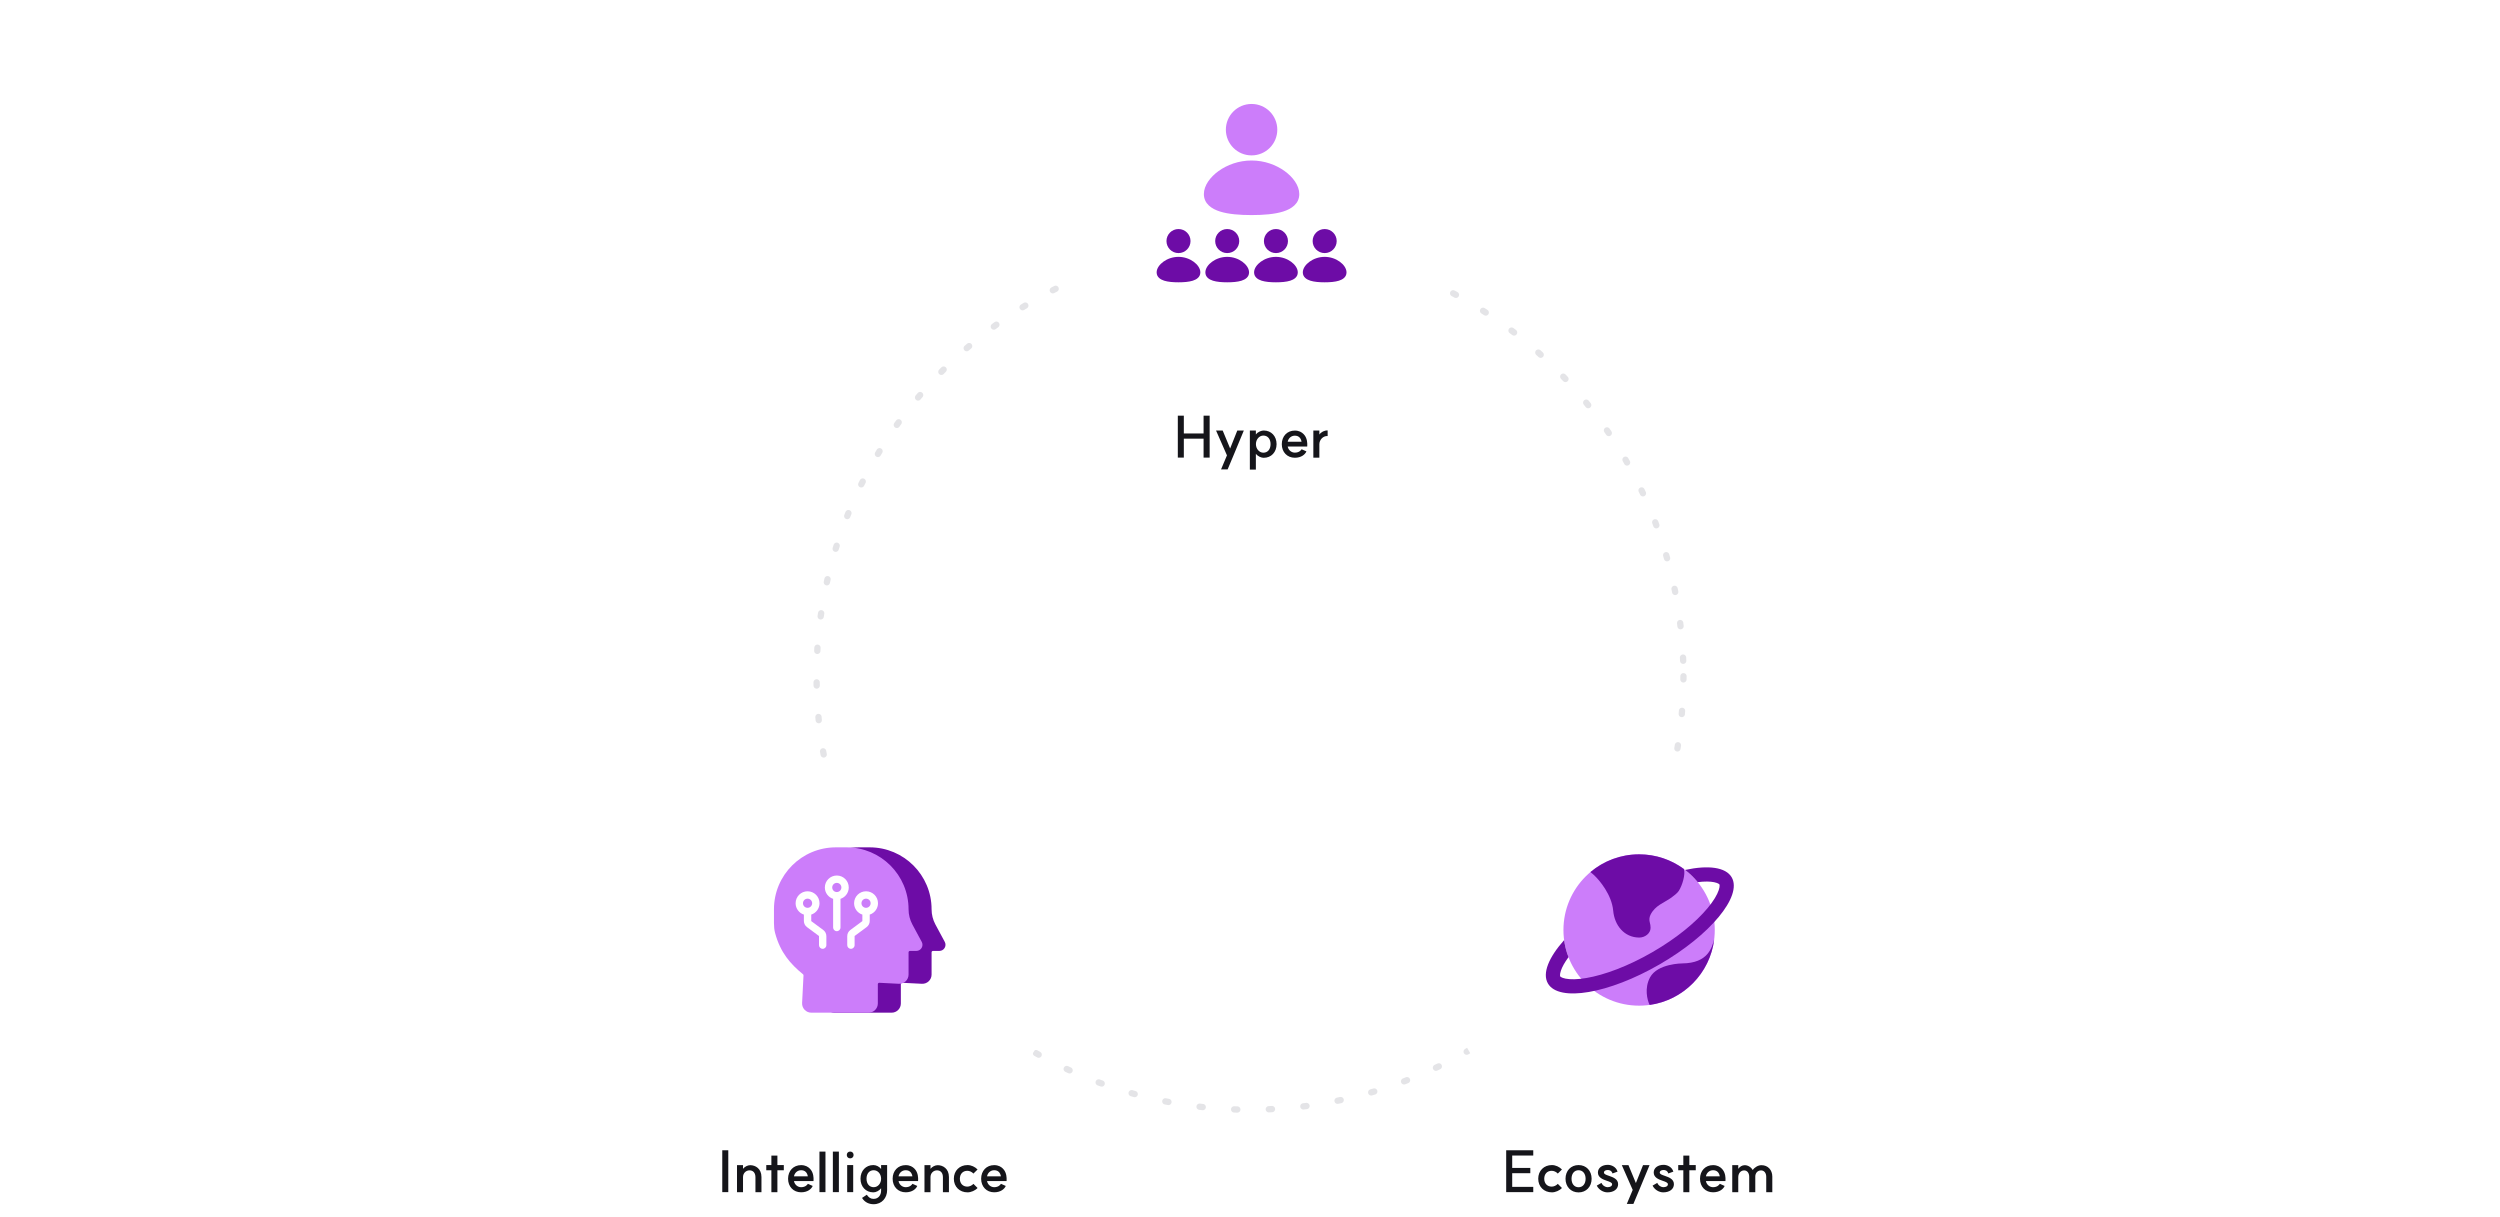 <svg width="793" height="386" viewBox="0 0 793 386" fill="none" xmlns="http://www.w3.org/2000/svg">
<g clip-path="url(#clip0_8024_41322)">
<ellipse cx="396.5" cy="214.5" rx="137.5" ry="137.5" stroke="#E4E4E7" stroke-width="2" stroke-linecap="round" stroke-dasharray="1 10"/>
<g filter="url(#filter0_d_8024_41322)">
<circle cx="397" cy="62" r="62" fill="white"/>
</g>
<g clip-path="url(#clip1_8024_41322)">
<path d="M373.818 72.65C371.693 72.65 370.004 74.373 370.004 76.465C370.004 78.556 371.693 80.279 373.818 80.279C375.944 80.279 377.633 78.556 377.633 76.465C377.633 74.373 375.944 72.65 373.818 72.65Z" fill="#6D0CA6"/>
<path d="M373.818 81.474C371.951 81.474 370.262 82.115 369.028 83.007C367.845 83.863 366.887 85.105 366.887 86.402C366.887 87.9 368.107 88.667 369.292 89.038C370.518 89.423 372.135 89.548 373.818 89.548C375.5 89.548 377.118 89.423 378.344 89.038C379.529 88.667 380.749 87.9 380.749 86.402C380.749 85.105 379.791 83.863 378.607 83.007C377.374 82.115 375.685 81.474 373.818 81.474Z" fill="#6D0CA6"/>
<path d="M389.273 72.65C387.147 72.65 385.458 74.373 385.458 76.465C385.458 78.556 387.147 80.279 389.273 80.279C391.399 80.279 393.087 78.556 393.087 76.465C393.087 74.373 391.399 72.65 389.273 72.65Z" fill="#6D0CA6"/>
<path d="M389.272 81.474C387.406 81.474 385.716 82.115 384.483 83.007C383.299 83.863 382.341 85.105 382.341 86.402C382.341 87.9 383.562 88.667 384.747 89.038C385.972 89.423 387.59 89.548 389.272 89.548C390.955 89.548 392.572 89.423 393.798 89.038C394.983 88.667 396.203 87.9 396.203 86.402C396.203 85.105 395.246 83.863 394.062 83.007C392.829 82.115 391.139 81.474 389.272 81.474Z" fill="#6D0CA6"/>
<path d="M404.727 72.65C402.602 72.65 400.913 74.373 400.913 76.465C400.913 78.556 402.602 80.279 404.727 80.279C406.853 80.279 408.542 78.556 408.542 76.465C408.542 74.373 406.853 72.65 404.727 72.65Z" fill="#6D0CA6"/>
<path d="M404.727 81.474C402.86 81.474 401.171 82.115 399.937 83.007C398.754 83.863 397.796 85.105 397.796 86.402C397.796 87.9 399.016 88.667 400.201 89.038C401.427 89.423 403.045 89.548 404.727 89.548C406.409 89.548 408.027 89.423 409.253 89.038C410.438 88.667 411.658 87.9 411.658 86.402C411.658 85.105 410.7 83.863 409.517 83.007C408.283 82.115 406.594 81.474 404.727 81.474Z" fill="#6D0CA6"/>
<path d="M420.182 72.65C418.057 72.65 416.368 74.373 416.368 76.465C416.368 78.556 418.057 80.279 420.182 80.279C422.308 80.279 423.997 78.556 423.997 76.465C423.997 74.373 422.308 72.65 420.182 72.65Z" fill="#6D0CA6"/>
<path d="M420.182 81.474C418.315 81.474 416.626 82.115 415.392 83.007C414.209 83.863 413.251 85.105 413.251 86.402C413.251 87.9 414.471 88.667 415.656 89.038C416.882 89.423 418.5 89.548 420.182 89.548C421.865 89.548 423.482 89.423 424.708 89.038C425.893 88.667 427.113 87.9 427.113 86.402C427.113 85.105 426.155 83.863 424.972 83.007C423.738 82.115 422.049 81.474 420.182 81.474Z" fill="#6D0CA6"/>
<path d="M397.001 32.975C392.455 32.975 388.843 36.659 388.843 41.133C388.843 45.606 392.455 49.291 397.001 49.291C401.547 49.291 405.159 45.606 405.159 41.133C405.159 36.659 401.547 32.975 397.001 32.975Z" fill="#CC7DFA"/>
<path d="M397.001 50.911C392.908 50.911 389.204 52.316 386.504 54.269C383.894 56.156 381.868 58.837 381.868 61.559C381.868 64.65 384.374 66.279 386.986 67.099C389.672 67.942 393.245 68.223 397.001 68.223C400.756 68.223 404.329 67.942 407.015 67.099C409.627 66.279 412.133 64.65 412.133 61.559C412.133 58.837 410.107 56.156 407.497 54.269C404.797 52.316 401.093 50.911 397.001 50.911Z" fill="#CC7DFA"/>
</g>
<path d="M383.701 131.86V145.144H381.775V139.15H375.511V145.144H373.603V131.86H375.511V137.494H381.775V131.86H383.701ZM389.407 148.888H387.319L389.191 144.442L385.735 136.576H387.841L390.199 142.264L392.467 136.576H394.537L391.333 144.298L389.407 148.888ZM400.737 143.596C402.123 143.596 403.023 142.516 403.023 140.878C403.023 139.24 402.123 138.16 400.737 138.16C399.441 138.16 398.379 139.366 398.379 140.878C398.379 142.39 399.441 143.596 400.737 143.596ZM396.453 148.96V136.558H398.361V137.818C399.045 136.918 400.179 136.558 400.845 136.558C403.239 136.558 404.931 138.34 404.931 140.878C404.931 143.434 403.239 145.216 400.845 145.216C400.161 145.216 399.045 144.838 398.361 143.938V148.96H396.453ZM410.725 145.198C408.295 145.198 406.585 143.416 406.585 140.896C406.585 138.358 408.295 136.576 410.725 136.576C413.389 136.576 414.235 138.754 414.289 138.898C414.811 140.122 414.649 141.49 414.649 141.634H408.457C408.673 142.786 409.645 143.578 410.725 143.578C412.147 143.578 412.723 142.75 412.867 142.498L414.397 143.182C413.983 144.154 412.777 145.198 410.725 145.198ZM408.457 140.122H412.849C412.669 139.06 412.057 138.196 410.725 138.196C409.573 138.196 408.673 139.006 408.457 140.122ZM416.593 145.162V136.576H418.501V137.836C419.077 137.026 420.121 136.486 421.129 136.54V138.304C419.599 138.232 418.501 139.582 418.501 140.896V145.162H416.593Z" fill="#15151A"/>
<g filter="url(#filter1_d_8024_41322)">
<circle cx="274" cy="295" r="62" fill="white"/>
</g>
<g clip-path="url(#clip2_8024_41322)">
<path d="M252.804 288.427C252.804 277.575 261.601 268.777 272.453 268.777H275.849C286.701 268.777 295.499 277.575 295.499 288.427V288.427C295.499 290.114 295.917 291.774 296.717 293.26L299.679 298.759C300.379 300.057 299.438 301.633 297.963 301.633H295.949C295.7 301.633 295.499 301.834 295.499 302.083V309.136C295.499 310.81 294.097 312.142 292.425 312.057L286.224 311.74C285.967 311.726 285.751 311.931 285.751 312.189V318.298C285.751 319.913 284.442 321.223 282.827 321.223H264.653C262.979 321.223 261.647 319.821 261.732 318.15L262.175 309.405C262.182 309.261 262.12 309.123 262.009 309.032C257.984 305.735 254.826 302.123 253.175 295.982C252.901 294.964 252.804 293.908 252.804 292.855V288.427Z" fill="#6D0CA6"/>
<path d="M263.806 290.438V292.444C263.806 292.875 264.01 293.28 264.356 293.536L268.491 296.597C268.837 296.854 269.041 297.259 269.041 297.689V300.808" stroke="#6D0CA6" stroke-width="2.953" stroke-linecap="round"/>
<circle cx="263.806" cy="286.301" r="2.661" stroke="#6D0CA6" stroke-width="2.953" stroke-linecap="round"/>
<path d="M273.178 284.979V294.7" stroke="#6D0CA6" stroke-width="2.953" stroke-linecap="round"/>
<circle cx="273.178" cy="280.842" r="2.661" stroke="#6D0CA6" stroke-width="2.953" stroke-linecap="round"/>
<path d="M282.55 290.438V292.444C282.55 292.875 282.346 293.28 282 293.536L277.866 296.597C277.519 296.854 277.315 297.259 277.315 297.689V300.808" stroke="#6D0CA6" stroke-width="2.953" stroke-linecap="round"/>
<circle cx="4.138" cy="4.138" r="2.661" transform="matrix(-1 0 0 1 286.688 282.163)" stroke="#6D0CA6" stroke-width="2.953" stroke-linecap="round"/>
<path d="M245.5 288.427C245.5 277.575 254.297 268.777 265.15 268.777H268.545C279.398 268.777 288.195 277.575 288.195 288.427V288.427C288.195 290.114 288.614 291.774 289.414 293.26L292.375 298.759C293.075 300.057 292.134 301.633 290.659 301.633H288.645C288.396 301.633 288.195 301.834 288.195 302.083V309.136C288.195 310.81 286.793 312.142 285.121 312.057L278.921 311.74C278.663 311.726 278.448 311.931 278.448 312.189V318.298C278.448 319.913 277.138 321.223 275.523 321.223H257.349C255.676 321.223 254.344 319.821 254.428 318.15L254.871 309.405C254.879 309.261 254.817 309.123 254.706 309.032C250.681 305.735 247.522 302.123 245.871 295.982C245.597 294.964 245.5 293.908 245.5 292.855V288.427Z" fill="#CC7DFA"/>
<path fill-rule="evenodd" clip-rule="evenodd" d="M257.314 290.119C258.843 289.63 259.95 288.198 259.95 286.507C259.95 284.413 258.252 282.715 256.158 282.715C254.064 282.715 252.367 284.413 252.367 286.507C252.367 288.198 253.474 289.631 255.004 290.119C254.995 290.177 254.99 290.236 254.99 290.297V292.135C254.99 292.9 255.353 293.62 255.968 294.075L259.756 296.88C259.776 296.894 259.787 296.917 259.787 296.942V299.799C259.787 300.444 260.31 300.967 260.956 300.967C261.601 300.967 262.124 300.444 262.124 299.799V296.942C262.124 296.177 261.761 295.457 261.147 295.002L257.358 292.197C257.338 292.182 257.327 292.159 257.327 292.135V290.297C257.327 290.236 257.322 290.177 257.314 290.119ZM257.613 286.507C257.613 287.31 256.962 287.961 256.158 287.961C255.355 287.961 254.703 287.31 254.703 286.507C254.703 285.703 255.355 285.052 256.158 285.052C256.962 285.052 257.613 285.703 257.613 286.507Z" fill="white"/>
<path fill-rule="evenodd" clip-rule="evenodd" d="M266.589 285.117C268.118 284.628 269.225 283.196 269.225 281.505C269.225 279.411 267.528 277.713 265.434 277.713C263.34 277.713 261.642 279.411 261.642 281.505C261.642 283.196 262.75 284.629 264.28 285.117C264.271 285.175 264.266 285.235 264.266 285.295V294.203C264.266 294.848 264.789 295.371 265.435 295.371C266.08 295.371 266.603 294.848 266.603 294.203V285.295C266.603 285.234 266.598 285.175 266.589 285.117ZM266.888 281.505C266.888 282.308 266.237 282.959 265.434 282.959C264.63 282.959 263.979 282.308 263.979 281.505C263.979 280.701 264.63 280.05 265.434 280.05C266.237 280.05 266.888 280.701 266.888 281.505Z" fill="white"/>
<path fill-rule="evenodd" clip-rule="evenodd" d="M273.554 290.119C272.025 289.63 270.918 288.198 270.918 286.507C270.918 284.413 272.616 282.715 274.71 282.715C276.803 282.715 278.501 284.413 278.501 286.507C278.501 288.198 277.393 289.631 275.864 290.119C275.873 290.177 275.877 290.236 275.877 290.297V292.135C275.877 292.9 275.515 293.619 274.9 294.075L271.111 296.88C271.092 296.894 271.08 296.917 271.08 296.942V299.799C271.08 300.444 270.557 300.967 269.912 300.967C269.267 300.967 268.744 300.444 268.744 299.799V296.942C268.744 296.177 269.106 295.457 269.721 295.002L273.51 292.197C273.529 292.182 273.541 292.159 273.541 292.135V290.297C273.541 290.236 273.545 290.177 273.554 290.119ZM273.255 286.507C273.255 287.31 273.906 287.961 274.71 287.961C275.513 287.961 276.164 287.31 276.164 286.507C276.164 285.703 275.513 285.052 274.71 285.052C273.906 285.052 273.255 285.703 273.255 286.507Z" fill="white"/>
</g>
<path d="M229.104 364.86H231.012V378.144H229.104V364.86ZM239.627 373.428C239.627 372.06 238.925 371.232 237.737 371.232C236.567 371.25 235.667 372.168 235.685 373.428V378.162H233.777V369.576H235.685V370.746C236.225 370.08 237.143 369.594 237.971 369.594C239.591 369.594 241.535 370.656 241.535 373.356V378.162H239.627V373.428ZM244.683 378.162V371.214H243.063V369.558H244.683V366.552H246.591V369.558H248.625V371.214H246.591V378.162H244.683ZM254.116 378.198C251.686 378.198 249.976 376.416 249.976 373.896C249.976 371.358 251.686 369.576 254.116 369.576C256.78 369.576 257.626 371.754 257.68 371.898C258.202 373.122 258.04 374.49 258.04 374.634H251.848C252.064 375.786 253.036 376.578 254.116 376.578C255.538 376.578 256.114 375.75 256.258 375.498L257.788 376.182C257.374 377.154 256.168 378.198 254.116 378.198ZM251.848 373.122H256.24C256.06 372.06 255.448 371.196 254.116 371.196C252.964 371.196 252.064 372.006 251.848 373.122ZM259.93 365.292H261.838V378.144H259.93V365.292ZM264.184 365.292H266.092V378.144H264.184V365.292ZM268.726 369.558H270.634V378.144H268.726V369.558ZM268.6 366.354C268.6 365.724 269.05 365.274 269.68 365.274C270.31 365.274 270.76 365.724 270.76 366.354C270.76 366.984 270.31 367.434 269.68 367.434C269.05 367.434 268.6 366.984 268.6 366.354ZM277.127 376.578C278.495 376.578 279.485 375.372 279.485 373.878C279.485 372.42 278.495 371.196 277.127 371.196C275.777 371.196 274.859 372.258 274.859 373.878C274.859 375.516 275.777 376.578 277.127 376.578ZM272.951 373.896C272.951 371.376 274.643 369.558 277.019 369.558C277.901 369.558 278.891 370.008 279.485 370.818V369.558H281.393V377.514C281.393 379.962 279.737 381.978 277.109 381.978C275.669 381.978 274.283 381.384 273.437 379.98L274.949 378.972C275.579 379.89 276.191 380.286 277.109 380.286C278.639 380.286 279.485 379.08 279.485 377.676V376.92C278.819 377.766 277.829 378.216 277.019 378.216C274.643 378.216 272.951 376.416 272.951 373.896ZM287.286 378.198C284.856 378.198 283.146 376.416 283.146 373.896C283.146 371.358 284.856 369.576 287.286 369.576C289.95 369.576 290.796 371.754 290.85 371.898C291.372 373.122 291.21 374.49 291.21 374.634H285.018C285.234 375.786 286.206 376.578 287.286 376.578C288.708 376.578 289.284 375.75 289.428 375.498L290.958 376.182C290.544 377.154 289.338 378.198 287.286 378.198ZM285.018 373.122H289.41C289.23 372.06 288.618 371.196 287.286 371.196C286.134 371.196 285.234 372.006 285.018 373.122ZM299.094 373.428C299.094 372.06 298.392 371.232 297.204 371.232C296.034 371.25 295.134 372.168 295.152 373.428V378.162H293.244V369.576H295.152V370.746C295.692 370.08 296.61 369.594 297.438 369.594C299.058 369.594 301.002 370.656 301.002 373.356V378.162H299.094V373.428ZM306.845 376.398C307.511 376.398 308.285 376.056 308.771 375.516L310.085 376.83C309.347 377.64 307.997 378.216 306.917 378.216C304.361 378.216 302.561 376.416 302.561 373.896C302.561 371.358 304.361 369.558 306.917 369.558C308.051 369.558 309.311 370.134 310.085 370.962L308.771 372.258C308.285 371.718 307.511 371.376 306.845 371.376C305.423 371.376 304.469 372.366 304.469 373.896C304.469 375.408 305.423 376.398 306.845 376.398ZM315.358 378.198C312.928 378.198 311.218 376.416 311.218 373.896C311.218 371.358 312.928 369.576 315.358 369.576C318.022 369.576 318.868 371.754 318.922 371.898C319.444 373.122 319.282 374.49 319.282 374.634H313.09C313.306 375.786 314.278 376.578 315.358 376.578C316.78 376.578 317.356 375.75 317.5 375.498L319.03 376.182C318.616 377.154 317.41 378.198 315.358 378.198ZM313.09 373.122H317.482C317.302 372.06 316.69 371.196 315.358 371.196C314.206 371.196 313.306 372.006 313.09 373.122Z" fill="#15151A"/>
<g filter="url(#filter2_d_8024_41322)">
<circle cx="520" cy="295" r="62" fill="white"/>
</g>
<g clip-path="url(#clip3_8024_41322)">
<circle cx="519.925" cy="294.997" r="24" fill="#CC7DFA"/>
<path d="M511.706 288.871C511.256 283.869 507.399 279.208 505.526 277.502L504.492 276.618C508.664 273.11 514.048 270.997 519.926 270.997C525.238 270.997 530.147 272.723 534.123 275.644C534.685 277.35 533.615 280.913 532.491 282.618C532.084 283.236 531.162 284.003 530.15 284.73C527.869 286.369 524.99 287.179 523.526 290.197C523.108 291.06 523.126 291.903 523.327 292.636C523.472 293.163 523.564 293.736 523.565 294.296C523.57 296.108 521.738 297.417 519.926 297.397C515.212 297.346 512.126 293.546 511.706 288.871Z" fill="#6D0CA6"/>
<path d="M523.374 310.061C525.745 305.592 533.65 305.592 533.65 305.592C541.887 305.506 542.999 300.505 543.743 297.977C542.412 308.732 533.965 317.282 523.259 318.769C522.484 317.14 521.567 313.465 523.374 310.061Z" fill="#6D0CA6"/>
<path fill-rule="evenodd" clip-rule="evenodd" d="M497.535 303.606C497.386 303.258 497.241 302.87 497.101 302.438C496.658 301.079 496.334 299.668 496.139 298.215C491.268 303.665 489.145 308.739 491.001 311.954C494.446 317.919 510.288 315.221 526.385 305.927C542.483 296.633 552.741 284.263 549.297 278.297C547.414 275.036 541.827 274.364 534.519 275.942C535.915 277.013 537.19 278.234 538.319 279.58C538.387 279.66 538.449 279.739 538.505 279.817C540.722 279.54 542.462 279.583 543.703 279.829C544.43 279.973 544.876 280.166 545.124 280.315C545.344 280.448 545.393 280.535 545.399 280.546L545.4 280.548C545.407 280.559 545.457 280.645 545.462 280.902C545.468 281.191 545.412 281.673 545.173 282.375C544.684 283.815 543.58 285.731 541.705 287.991C537.98 292.484 531.845 297.579 524.135 302.03C516.426 306.481 508.946 309.247 503.193 310.227C500.298 310.72 498.087 310.718 496.595 310.422C495.868 310.278 495.422 310.085 495.174 309.935C494.954 309.803 494.905 309.716 494.899 309.705L494.898 309.703C494.891 309.692 494.841 309.606 494.836 309.349C494.83 309.06 494.886 308.578 495.125 307.875C495.514 306.731 496.291 305.286 497.535 303.606Z" fill="#6D0CA6"/>
</g>
<path d="M486.349 364.86V366.534H479.671V370.476H485.413V372.132H479.671V376.47H486.349V378.144H477.763V364.86H486.349ZM492.209 376.398C492.875 376.398 493.649 376.056 494.135 375.516L495.449 376.83C494.711 377.64 493.361 378.216 492.281 378.216C489.725 378.216 487.925 376.416 487.925 373.896C487.925 371.358 489.725 369.558 492.281 369.558C493.415 369.558 494.675 370.134 495.449 370.962L494.135 372.258C493.649 371.718 492.875 371.376 492.209 371.376C490.787 371.376 489.833 372.366 489.833 373.896C489.833 375.408 490.787 376.398 492.209 376.398ZM500.722 376.596C502.054 376.596 502.954 375.534 502.954 373.896C502.954 372.276 502.054 371.196 500.722 371.196C499.39 371.196 498.49 372.258 498.49 373.896C498.49 375.534 499.372 376.596 500.722 376.596ZM496.582 373.896C496.582 371.358 498.292 369.558 500.722 369.558C503.152 369.558 504.862 371.358 504.862 373.896C504.862 376.416 503.152 378.234 500.722 378.234C498.292 378.234 496.582 376.416 496.582 373.896ZM507.991 375.21C508.369 376.146 509.305 376.578 509.881 376.578C510.781 376.578 511.357 376.236 511.357 375.642C511.357 375.102 510.565 374.85 509.683 374.544C508.513 374.13 506.857 373.572 506.857 371.916C506.857 370.404 508.243 369.486 510.007 369.486C511.069 369.486 512.653 370.098 513.085 371.646L511.483 372.222C511.195 371.268 510.421 371.124 510.007 371.124C509.251 371.124 508.765 371.43 508.765 371.916C508.765 372.456 509.503 372.672 510.421 372.996C511.645 373.428 513.265 373.986 513.265 375.624C513.265 377.19 511.879 378.216 509.881 378.216C508.567 378.216 507.127 377.388 506.497 376.074L507.991 375.21ZM518.111 381.888H516.023L517.895 377.442L514.439 369.576H516.545L518.903 375.264L521.171 369.576H523.241L520.037 377.298L518.111 381.888ZM525.692 375.21C526.07 376.146 527.006 376.578 527.582 376.578C528.482 376.578 529.058 376.236 529.058 375.642C529.058 375.102 528.266 374.85 527.384 374.544C526.214 374.13 524.558 373.572 524.558 371.916C524.558 370.404 525.944 369.486 527.708 369.486C528.77 369.486 530.354 370.098 530.786 371.646L529.184 372.222C528.896 371.268 528.122 371.124 527.708 371.124C526.952 371.124 526.466 371.43 526.466 371.916C526.466 372.456 527.204 372.672 528.122 372.996C529.346 373.428 530.966 373.986 530.966 375.624C530.966 377.19 529.58 378.216 527.582 378.216C526.268 378.216 524.828 377.388 524.198 376.074L525.692 375.21ZM533.952 378.162V371.214H532.332V369.558H533.952V366.552H535.86V369.558H537.894V371.214H535.86V378.162H533.952ZM543.384 378.198C540.954 378.198 539.244 376.416 539.244 373.896C539.244 371.358 540.954 369.576 543.384 369.576C546.048 369.576 546.894 371.754 546.948 371.898C547.47 373.122 547.308 374.49 547.308 374.634H541.116C541.332 375.786 542.304 376.578 543.384 376.578C544.806 376.578 545.382 375.75 545.526 375.498L547.056 376.182C546.642 377.154 545.436 378.198 543.384 378.198ZM541.116 373.122H545.508C545.328 372.06 544.716 371.196 543.384 371.196C542.232 371.196 541.332 372.006 541.116 373.122ZM560.25 373.284C560.25 372.06 559.584 371.25 558.612 371.25C557.514 371.25 556.776 372.096 556.776 373.194V378.162H554.85V373.284C554.85 372.06 554.202 371.25 553.248 371.25C552.15 371.25 551.376 372.186 551.376 373.392V378.162H549.468V369.576H551.376V370.746C551.88 370.062 552.618 369.594 553.428 369.594C554.454 369.594 555.462 370.242 555.966 371.142C556.56 370.242 557.712 369.594 558.738 369.594C560.772 369.594 562.176 371.106 562.176 373.212V378.162H560.25V373.284Z" fill="#15151A"/>
</g>
<defs>
<filter id="filter0_d_8024_41322" x="307" y="-20" width="180" height="180" filterUnits="userSpaceOnUse" color-interpolation-filters="sRGB">
<feFlood flood-opacity="0" result="BackgroundImageFix"/>
<feColorMatrix in="SourceAlpha" type="matrix" values="0 0 0 0 0 0 0 0 0 0 0 0 0 0 0 0 0 0 127 0" result="hardAlpha"/>
<feOffset dy="8"/>
<feGaussianBlur stdDeviation="14"/>
<feComposite in2="hardAlpha" operator="out"/>
<feColorMatrix type="matrix" values="0 0 0 0 0 0 0 0 0 0 0 0 0 0 0 0 0 0 0.05 0"/>
<feBlend mode="normal" in2="BackgroundImageFix" result="effect1_dropShadow_8024_41322"/>
<feBlend mode="normal" in="SourceGraphic" in2="effect1_dropShadow_8024_41322" result="shape"/>
</filter>
<filter id="filter1_d_8024_41322" x="184" y="213" width="180" height="180" filterUnits="userSpaceOnUse" color-interpolation-filters="sRGB">
<feFlood flood-opacity="0" result="BackgroundImageFix"/>
<feColorMatrix in="SourceAlpha" type="matrix" values="0 0 0 0 0 0 0 0 0 0 0 0 0 0 0 0 0 0 127 0" result="hardAlpha"/>
<feOffset dy="8"/>
<feGaussianBlur stdDeviation="14"/>
<feComposite in2="hardAlpha" operator="out"/>
<feColorMatrix type="matrix" values="0 0 0 0 0 0 0 0 0 0 0 0 0 0 0 0 0 0 0.05 0"/>
<feBlend mode="normal" in2="BackgroundImageFix" result="effect1_dropShadow_8024_41322"/>
<feBlend mode="normal" in="SourceGraphic" in2="effect1_dropShadow_8024_41322" result="shape"/>
</filter>
<filter id="filter2_d_8024_41322" x="430" y="213" width="180" height="180" filterUnits="userSpaceOnUse" color-interpolation-filters="sRGB">
<feFlood flood-opacity="0" result="BackgroundImageFix"/>
<feColorMatrix in="SourceAlpha" type="matrix" values="0 0 0 0 0 0 0 0 0 0 0 0 0 0 0 0 0 0 127 0" result="hardAlpha"/>
<feOffset dy="8"/>
<feGaussianBlur stdDeviation="14"/>
<feComposite in2="hardAlpha" operator="out"/>
<feColorMatrix type="matrix" values="0 0 0 0 0 0 0 0 0 0 0 0 0 0 0 0 0 0 0.05 0"/>
<feBlend mode="normal" in2="BackgroundImageFix" result="effect1_dropShadow_8024_41322"/>
<feBlend mode="normal" in="SourceGraphic" in2="effect1_dropShadow_8024_41322" result="shape"/>
</filter>
<clipPath id="clip0_8024_41322">
<rect width="793" height="386" rx="16" fill="white"/>
</clipPath>
<clipPath id="clip1_8024_41322">
<rect width="72" height="72" fill="white" transform="translate(361 26)"/>
</clipPath>
<clipPath id="clip2_8024_41322">
<rect width="72" height="72" fill="white" transform="translate(238 259)"/>
</clipPath>
<clipPath id="clip3_8024_41322">
<rect width="72" height="72" fill="white" transform="translate(484 259)"/>
</clipPath>
</defs>
</svg>
